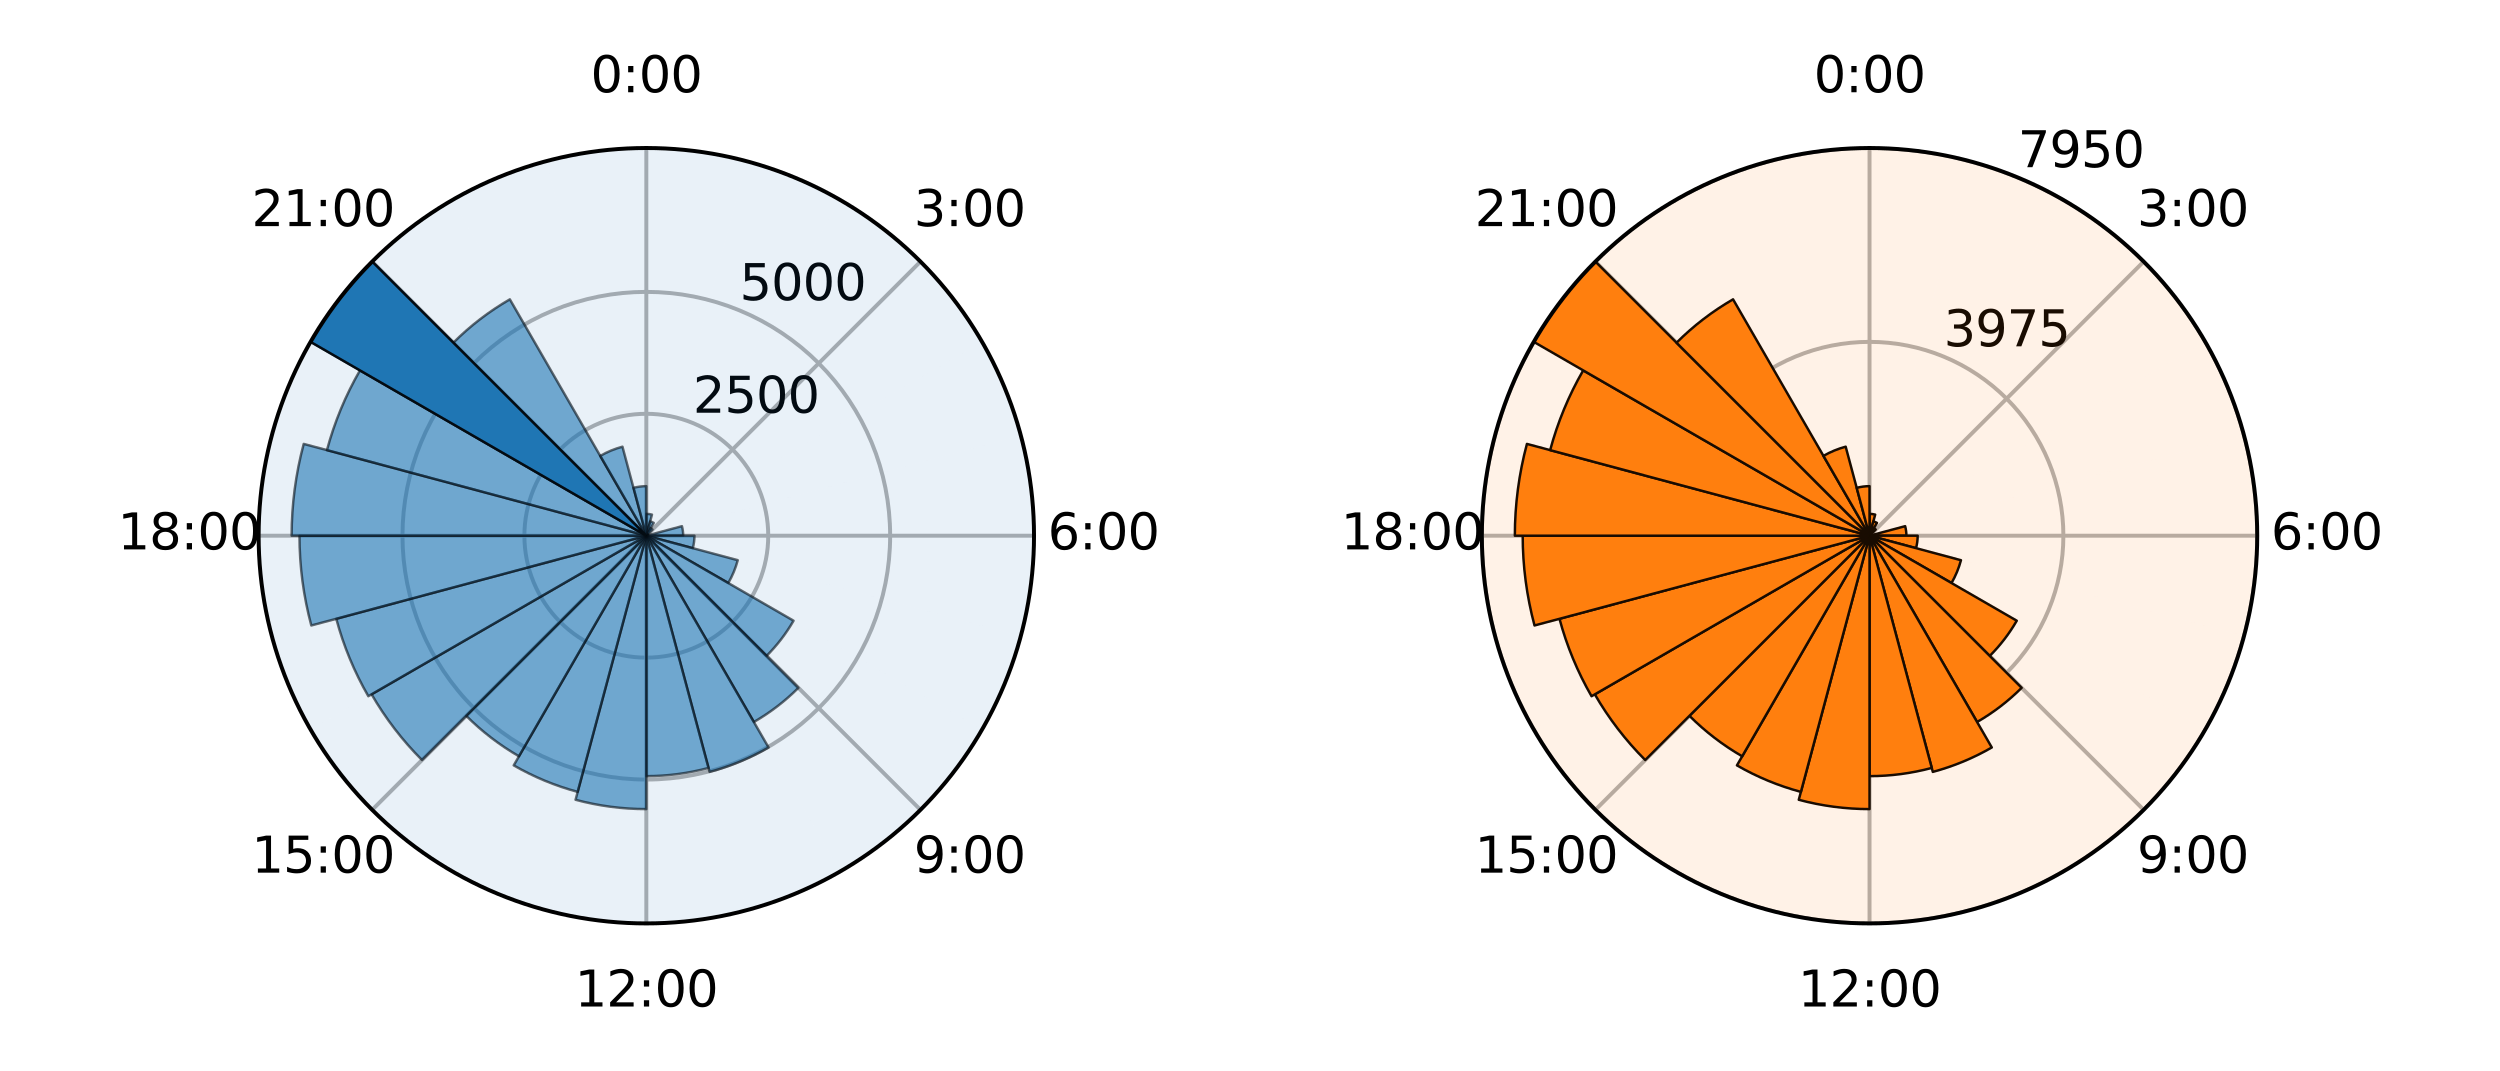 <?xml version="1.0" encoding="utf-8" standalone="no"?>
<!DOCTYPE svg PUBLIC "-//W3C//DTD SVG 1.1//EN"
  "http://www.w3.org/Graphics/SVG/1.1/DTD/svg11.dtd">
<svg xmlns:xlink="http://www.w3.org/1999/xlink" width="504pt" height="216pt" viewBox="0 0 504 216" xmlns="http://www.w3.org/2000/svg" version="1.1">
 <defs>
  <style type="text/css">*{stroke-linejoin: round; stroke-linecap: butt}</style>
 </defs>
 <g id="figure_1">
  <g id="patch_1">
   <path d="M 0 216 
L 504 216 
L 504 0 
L 0 0 
z
" style="fill: #ffffff"/>
  </g>
  <g id="axes_1">
   <g id="patch_2">
    <path d="M 208.458 108 
C 208.458 97.736 206.436 87.572 202.508 78.089 
C 198.58 68.607 192.823 59.99 185.565 52.733 
C 178.307 45.475 169.691 39.717 160.208 35.79 
C 150.725 31.862 140.561 29.84 130.298 29.84 
C 120.034 29.84 109.87 31.862 100.387 35.79 
C 90.904 39.717 82.288 45.475 75.03 52.733 
C 67.772 59.99 62.015 68.607 58.087 78.089 
C 54.159 87.572 52.138 97.736 52.138 108 
C 52.138 118.264 54.159 128.428 58.087 137.911 
C 62.015 147.393 67.772 156.01 75.03 163.267 
C 82.288 170.525 90.904 176.283 100.387 180.21 
C 109.87 184.138 120.034 186.16 130.298 186.16 
C 140.561 186.16 150.725 184.138 160.208 180.21 
C 169.691 176.283 178.307 170.525 185.565 163.267 
C 192.823 156.01 198.58 147.393 202.508 137.911 
C 206.436 128.428 208.458 118.264 208.458 108 
M 130.298 108 
C 130.298 108 130.298 108 130.298 108 
C 130.298 108 130.298 108 130.298 108 
C 130.298 108 130.298 108 130.298 108 
C 130.298 108 130.298 108 130.298 108 
C 130.298 108 130.298 108 130.298 108 
C 130.298 108 130.298 108 130.298 108 
C 130.298 108 130.298 108 130.298 108 
C 130.298 108 130.298 108 130.298 108 
C 130.298 108 130.298 108 130.298 108 
C 130.298 108 130.298 108 130.298 108 
C 130.298 108 130.298 108 130.298 108 
C 130.298 108 130.298 108 130.298 108 
C 130.298 108 130.298 108 130.298 108 
C 130.298 108 130.298 108 130.298 108 
C 130.298 108 130.298 108 130.298 108 
C 130.298 108 130.298 108 130.298 108 
M 208.458 108 
z
" style="fill: #ffffff"/>
   </g>
   <g id="matplotlib.axis_1">
    <g id="xtick_1">
     <g id="line2d_1">
      <path d="M 130.298 108 
L 130.298 29.84 
" clip-path="url(#p5c10dc154e)" style="fill: none; stroke: #b0b0b0; stroke-width: 0.8; stroke-linecap: square"/>
     </g>
     <g id="text_1">
      <!-- 0:00 -->
      <g transform="translate(119.069 18.599) scale(0.1 -0.1)">
       <defs>
        <path id="DejaVuSans-30" d="M 2034 4250 
Q 1547 4250 1301 3770 
Q 1056 3291 1056 2328 
Q 1056 1369 1301 889 
Q 1547 409 2034 409 
Q 2525 409 2770 889 
Q 3016 1369 3016 2328 
Q 3016 3291 2770 3770 
Q 2525 4250 2034 4250 
z
M 2034 4750 
Q 2819 4750 3233 4129 
Q 3647 3509 3647 2328 
Q 3647 1150 3233 529 
Q 2819 -91 2034 -91 
Q 1250 -91 836 529 
Q 422 1150 422 2328 
Q 422 3509 836 4129 
Q 1250 4750 2034 4750 
z
" transform="scale(0.016)"/>
        <path id="DejaVuSans-3a" d="M 750 794 
L 1409 794 
L 1409 0 
L 750 0 
L 750 794 
z
M 750 3309 
L 1409 3309 
L 1409 2516 
L 750 2516 
L 750 3309 
z
" transform="scale(0.016)"/>
       </defs>
       <use xlink:href="#DejaVuSans-30"/>
       <use xlink:href="#DejaVuSans-3a" x="63.623"/>
       <use xlink:href="#DejaVuSans-30" x="97.314"/>
       <use xlink:href="#DejaVuSans-30" x="160.938"/>
      </g>
     </g>
    </g>
    <g id="xtick_2">
     <g id="line2d_2">
      <path d="M 130.298 108 
L 185.565 52.733 
" clip-path="url(#p5c10dc154e)" style="fill: none; stroke: #b0b0b0; stroke-width: 0.8; stroke-linecap: square"/>
     </g>
     <g id="text_2">
      <!-- 3:00 -->
      <g transform="translate(184.236 45.592) scale(0.1 -0.1)">
       <defs>
        <path id="DejaVuSans-33" d="M 2597 2516 
Q 3050 2419 3304 2112 
Q 3559 1806 3559 1356 
Q 3559 666 3084 287 
Q 2609 -91 1734 -91 
Q 1441 -91 1130 -33 
Q 819 25 488 141 
L 488 750 
Q 750 597 1062 519 
Q 1375 441 1716 441 
Q 2309 441 2620 675 
Q 2931 909 2931 1356 
Q 2931 1769 2642 2001 
Q 2353 2234 1838 2234 
L 1294 2234 
L 1294 2753 
L 1863 2753 
Q 2328 2753 2575 2939 
Q 2822 3125 2822 3475 
Q 2822 3834 2567 4026 
Q 2313 4219 1838 4219 
Q 1578 4219 1281 4162 
Q 984 4106 628 3988 
L 628 4550 
Q 988 4650 1302 4700 
Q 1616 4750 1894 4750 
Q 2613 4750 3031 4423 
Q 3450 4097 3450 3541 
Q 3450 3153 3228 2886 
Q 3006 2619 2597 2516 
z
" transform="scale(0.016)"/>
       </defs>
       <use xlink:href="#DejaVuSans-33"/>
       <use xlink:href="#DejaVuSans-3a" x="63.623"/>
       <use xlink:href="#DejaVuSans-30" x="97.314"/>
       <use xlink:href="#DejaVuSans-30" x="160.938"/>
      </g>
     </g>
    </g>
    <g id="xtick_3">
     <g id="line2d_3">
      <path d="M 130.298 108 
L 208.458 108 
" clip-path="url(#p5c10dc154e)" style="fill: none; stroke: #b0b0b0; stroke-width: 0.8; stroke-linecap: square"/>
     </g>
     <g id="text_3">
      <!-- 6:00 -->
      <g transform="translate(211.229 110.759) scale(0.1 -0.1)">
       <defs>
        <path id="DejaVuSans-36" d="M 2113 2584 
Q 1688 2584 1439 2293 
Q 1191 2003 1191 1497 
Q 1191 994 1439 701 
Q 1688 409 2113 409 
Q 2538 409 2786 701 
Q 3034 994 3034 1497 
Q 3034 2003 2786 2293 
Q 2538 2584 2113 2584 
z
M 3366 4563 
L 3366 3988 
Q 3128 4100 2886 4159 
Q 2644 4219 2406 4219 
Q 1781 4219 1451 3797 
Q 1122 3375 1075 2522 
Q 1259 2794 1537 2939 
Q 1816 3084 2150 3084 
Q 2853 3084 3261 2657 
Q 3669 2231 3669 1497 
Q 3669 778 3244 343 
Q 2819 -91 2113 -91 
Q 1303 -91 875 529 
Q 447 1150 447 2328 
Q 447 3434 972 4092 
Q 1497 4750 2381 4750 
Q 2619 4750 2861 4703 
Q 3103 4656 3366 4563 
z
" transform="scale(0.016)"/>
       </defs>
       <use xlink:href="#DejaVuSans-36"/>
       <use xlink:href="#DejaVuSans-3a" x="63.623"/>
       <use xlink:href="#DejaVuSans-30" x="97.314"/>
       <use xlink:href="#DejaVuSans-30" x="160.938"/>
      </g>
     </g>
    </g>
    <g id="xtick_4">
     <g id="line2d_4">
      <path d="M 130.298 108 
L 185.565 163.267 
" clip-path="url(#p5c10dc154e)" style="fill: none; stroke: #b0b0b0; stroke-width: 0.8; stroke-linecap: square"/>
     </g>
     <g id="text_4">
      <!-- 9:00 -->
      <g transform="translate(184.236 175.926) scale(0.1 -0.1)">
       <defs>
        <path id="DejaVuSans-39" d="M 703 97 
L 703 672 
Q 941 559 1184 500 
Q 1428 441 1663 441 
Q 2288 441 2617 861 
Q 2947 1281 2994 2138 
Q 2813 1869 2534 1725 
Q 2256 1581 1919 1581 
Q 1219 1581 811 2004 
Q 403 2428 403 3163 
Q 403 3881 828 4315 
Q 1253 4750 1959 4750 
Q 2769 4750 3195 4129 
Q 3622 3509 3622 2328 
Q 3622 1225 3098 567 
Q 2575 -91 1691 -91 
Q 1453 -91 1209 -44 
Q 966 3 703 97 
z
M 1959 2075 
Q 2384 2075 2632 2365 
Q 2881 2656 2881 3163 
Q 2881 3666 2632 3958 
Q 2384 4250 1959 4250 
Q 1534 4250 1286 3958 
Q 1038 3666 1038 3163 
Q 1038 2656 1286 2365 
Q 1534 2075 1959 2075 
z
" transform="scale(0.016)"/>
       </defs>
       <use xlink:href="#DejaVuSans-39"/>
       <use xlink:href="#DejaVuSans-3a" x="63.623"/>
       <use xlink:href="#DejaVuSans-30" x="97.314"/>
       <use xlink:href="#DejaVuSans-30" x="160.938"/>
      </g>
     </g>
    </g>
    <g id="xtick_5">
     <g id="line2d_5">
      <path d="M 130.298 108 
L 130.298 186.16 
" clip-path="url(#p5c10dc154e)" style="fill: none; stroke: #b0b0b0; stroke-width: 0.8; stroke-linecap: square"/>
     </g>
     <g id="text_5">
      <!-- 12:00 -->
      <g transform="translate(115.888 202.919) scale(0.1 -0.1)">
       <defs>
        <path id="DejaVuSans-31" d="M 794 531 
L 1825 531 
L 1825 4091 
L 703 3866 
L 703 4441 
L 1819 4666 
L 2450 4666 
L 2450 531 
L 3481 531 
L 3481 0 
L 794 0 
L 794 531 
z
" transform="scale(0.016)"/>
        <path id="DejaVuSans-32" d="M 1228 531 
L 3431 531 
L 3431 0 
L 469 0 
L 469 531 
Q 828 903 1448 1529 
Q 2069 2156 2228 2338 
Q 2531 2678 2651 2914 
Q 2772 3150 2772 3378 
Q 2772 3750 2511 3984 
Q 2250 4219 1831 4219 
Q 1534 4219 1204 4116 
Q 875 4013 500 3803 
L 500 4441 
Q 881 4594 1212 4672 
Q 1544 4750 1819 4750 
Q 2544 4750 2975 4387 
Q 3406 4025 3406 3419 
Q 3406 3131 3298 2873 
Q 3191 2616 2906 2266 
Q 2828 2175 2409 1742 
Q 1991 1309 1228 531 
z
" transform="scale(0.016)"/>
       </defs>
       <use xlink:href="#DejaVuSans-31"/>
       <use xlink:href="#DejaVuSans-32" x="63.623"/>
       <use xlink:href="#DejaVuSans-3a" x="127.246"/>
       <use xlink:href="#DejaVuSans-30" x="160.938"/>
       <use xlink:href="#DejaVuSans-30" x="224.561"/>
      </g>
     </g>
    </g>
    <g id="xtick_6">
     <g id="line2d_6">
      <path d="M 130.298 108 
L 75.03 163.267 
" clip-path="url(#p5c10dc154e)" style="fill: none; stroke: #b0b0b0; stroke-width: 0.8; stroke-linecap: square"/>
     </g>
     <g id="text_6">
      <!-- 15:00 -->
      <g transform="translate(50.721 175.926) scale(0.1 -0.1)">
       <defs>
        <path id="DejaVuSans-35" d="M 691 4666 
L 3169 4666 
L 3169 4134 
L 1269 4134 
L 1269 2991 
Q 1406 3038 1543 3061 
Q 1681 3084 1819 3084 
Q 2600 3084 3056 2656 
Q 3513 2228 3513 1497 
Q 3513 744 3044 326 
Q 2575 -91 1722 -91 
Q 1428 -91 1123 -41 
Q 819 9 494 109 
L 494 744 
Q 775 591 1075 516 
Q 1375 441 1709 441 
Q 2250 441 2565 725 
Q 2881 1009 2881 1497 
Q 2881 1984 2565 2268 
Q 2250 2553 1709 2553 
Q 1456 2553 1204 2497 
Q 953 2441 691 2322 
L 691 4666 
z
" transform="scale(0.016)"/>
       </defs>
       <use xlink:href="#DejaVuSans-31"/>
       <use xlink:href="#DejaVuSans-35" x="63.623"/>
       <use xlink:href="#DejaVuSans-3a" x="127.246"/>
       <use xlink:href="#DejaVuSans-30" x="160.938"/>
       <use xlink:href="#DejaVuSans-30" x="224.561"/>
      </g>
     </g>
    </g>
    <g id="xtick_7">
     <g id="line2d_7">
      <path d="M 130.298 108 
L 52.138 108 
" clip-path="url(#p5c10dc154e)" style="fill: none; stroke: #b0b0b0; stroke-width: 0.8; stroke-linecap: square"/>
     </g>
     <g id="text_7">
      <!-- 18:00 -->
      <g transform="translate(23.728 110.759) scale(0.1 -0.1)">
       <defs>
        <path id="DejaVuSans-38" d="M 2034 2216 
Q 1584 2216 1326 1975 
Q 1069 1734 1069 1313 
Q 1069 891 1326 650 
Q 1584 409 2034 409 
Q 2484 409 2743 651 
Q 3003 894 3003 1313 
Q 3003 1734 2745 1975 
Q 2488 2216 2034 2216 
z
M 1403 2484 
Q 997 2584 770 2862 
Q 544 3141 544 3541 
Q 544 4100 942 4425 
Q 1341 4750 2034 4750 
Q 2731 4750 3128 4425 
Q 3525 4100 3525 3541 
Q 3525 3141 3298 2862 
Q 3072 2584 2669 2484 
Q 3125 2378 3379 2068 
Q 3634 1759 3634 1313 
Q 3634 634 3220 271 
Q 2806 -91 2034 -91 
Q 1263 -91 848 271 
Q 434 634 434 1313 
Q 434 1759 690 2068 
Q 947 2378 1403 2484 
z
M 1172 3481 
Q 1172 3119 1398 2916 
Q 1625 2713 2034 2713 
Q 2441 2713 2670 2916 
Q 2900 3119 2900 3481 
Q 2900 3844 2670 4047 
Q 2441 4250 2034 4250 
Q 1625 4250 1398 4047 
Q 1172 3844 1172 3481 
z
" transform="scale(0.016)"/>
       </defs>
       <use xlink:href="#DejaVuSans-31"/>
       <use xlink:href="#DejaVuSans-38" x="63.623"/>
       <use xlink:href="#DejaVuSans-3a" x="127.246"/>
       <use xlink:href="#DejaVuSans-30" x="160.938"/>
       <use xlink:href="#DejaVuSans-30" x="224.561"/>
      </g>
     </g>
    </g>
    <g id="xtick_8">
     <g id="line2d_8">
      <path d="M 130.298 108 
L 75.03 52.733 
" clip-path="url(#p5c10dc154e)" style="fill: none; stroke: #b0b0b0; stroke-width: 0.8; stroke-linecap: square"/>
     </g>
     <g id="text_8">
      <!-- 21:00 -->
      <g transform="translate(50.721 45.592) scale(0.1 -0.1)">
       <use xlink:href="#DejaVuSans-32"/>
       <use xlink:href="#DejaVuSans-31" x="63.623"/>
       <use xlink:href="#DejaVuSans-3a" x="127.246"/>
       <use xlink:href="#DejaVuSans-30" x="160.938"/>
       <use xlink:href="#DejaVuSans-30" x="224.561"/>
      </g>
     </g>
    </g>
   </g>
   <g id="matplotlib.axis_2">
    <g id="ytick_1">
     <g id="line2d_9">
      <path d="M 130.298 83.421 
C 133.525 83.421 136.721 84.057 139.703 85.292 
C 142.685 86.527 145.395 88.338 147.677 90.62 
C 149.959 92.903 151.77 95.612 153.005 98.594 
C 154.24 101.576 154.876 104.772 154.876 108 
C 154.876 111.228 154.24 114.424 153.005 117.406 
C 151.77 120.388 149.959 123.097 147.677 125.38 
C 145.395 127.662 142.685 129.473 139.703 130.708 
C 136.721 131.943 133.525 132.579 130.298 132.579 
C 127.07 132.579 123.874 131.943 120.892 130.708 
C 117.91 129.473 115.2 127.662 112.918 125.38 
C 110.636 123.097 108.825 120.388 107.59 117.406 
C 106.355 114.424 105.719 111.228 105.719 108 
C 105.719 104.772 106.355 101.576 107.59 98.594 
C 108.825 95.612 110.636 92.903 112.918 90.62 
C 115.2 88.338 117.91 86.527 120.892 85.292 
C 123.874 84.057 127.07 83.421 130.298 83.421 
" clip-path="url(#p5c10dc154e)" style="fill: none; stroke: #b0b0b0; stroke-width: 0.8; stroke-linecap: square"/>
     </g>
     <g id="text_9">
      <!-- 2500 -->
      <g transform="translate(139.703 83.213) scale(0.1 -0.1)">
       <use xlink:href="#DejaVuSans-32"/>
       <use xlink:href="#DejaVuSans-35" x="63.623"/>
       <use xlink:href="#DejaVuSans-30" x="127.246"/>
       <use xlink:href="#DejaVuSans-30" x="190.869"/>
      </g>
     </g>
    </g>
    <g id="ytick_2">
     <g id="line2d_10">
      <path d="M 130.298 58.843 
C 136.753 58.843 143.145 60.114 149.109 62.585 
C 155.073 65.055 160.492 68.676 165.057 73.241 
C 169.621 77.805 173.243 83.224 175.713 89.188 
C 178.183 95.152 179.455 101.545 179.455 108 
C 179.455 114.455 178.183 120.848 175.713 126.812 
C 173.243 132.776 169.621 138.195 165.057 142.759 
C 160.492 147.324 155.073 150.945 149.109 153.415 
C 143.145 155.886 136.753 157.157 130.298 157.157 
C 123.842 157.157 117.45 155.886 111.486 153.415 
C 105.522 150.945 100.103 147.324 95.538 142.759 
C 90.974 138.195 87.352 132.776 84.882 126.812 
C 82.412 120.848 81.14 114.455 81.14 108 
C 81.14 101.545 82.412 95.152 84.882 89.188 
C 87.352 83.224 90.974 77.805 95.538 73.241 
C 100.103 68.676 105.522 65.055 111.486 62.585 
C 117.45 60.114 123.842 58.843 130.298 58.843 
" clip-path="url(#p5c10dc154e)" style="fill: none; stroke: #b0b0b0; stroke-width: 0.8; stroke-linecap: square"/>
     </g>
     <g id="text_10">
      <!-- 5000 -->
      <g transform="translate(149.109 60.505) scale(0.1 -0.1)">
       <use xlink:href="#DejaVuSans-35"/>
       <use xlink:href="#DejaVuSans-30" x="63.623"/>
       <use xlink:href="#DejaVuSans-30" x="127.246"/>
       <use xlink:href="#DejaVuSans-30" x="190.869"/>
      </g>
     </g>
    </g>
   </g>
   <g id="patch_3">
    <path d="M 130.298 108 
C 130.298 108 130.298 108 130.298 108 
C 130.298 108 130.298 108 130.298 108 
L 131.437 103.746 
C 131.252 103.696 131.063 103.658 130.872 103.633 
C 130.682 103.608 130.49 103.596 130.298 103.596 
z
" clip-path="url(#p5c10dc154e)" style="fill: #1f77b4; opacity: 0.6; stroke: #000000; stroke-width: 0.5; stroke-linejoin: miter"/>
   </g>
   <g id="patch_4">
    <path d="M 130.298 108 
C 130.298 108 130.298 108 130.298 108 
C 130.298 108 130.298 108 130.298 108 
L 131.792 105.412 
C 131.679 105.346 131.562 105.289 131.441 105.239 
C 131.321 105.189 131.197 105.147 131.071 105.113 
z
" clip-path="url(#p5c10dc154e)" style="fill: #1f77b4; opacity: 0.6; stroke: #000000; stroke-width: 0.5; stroke-linejoin: miter"/>
   </g>
   <g id="patch_5">
    <path d="M 130.298 108 
C 130.298 108 130.298 108 130.298 108 
C 130.298 108 130.298 108 130.298 108 
L 131.542 106.756 
C 131.488 106.701 131.43 106.651 131.369 106.604 
C 131.308 106.557 131.244 106.514 131.177 106.476 
z
" clip-path="url(#p5c10dc154e)" style="fill: #1f77b4; opacity: 0.6; stroke: #000000; stroke-width: 0.5; stroke-linejoin: miter"/>
   </g>
   <g id="patch_6">
    <path d="M 130.298 108 
C 130.298 108 130.298 108 130.298 108 
C 130.298 108 130.298 108 130.298 108 
L 130.638 107.803 
C 130.629 107.789 130.62 107.774 130.609 107.761 
C 130.599 107.747 130.588 107.734 130.576 107.722 
z
" clip-path="url(#p5c10dc154e)" style="fill: #1f77b4; opacity: 0.6; stroke: #000000; stroke-width: 0.5; stroke-linejoin: miter"/>
   </g>
   <g id="patch_7">
    <path d="M 130.298 108 
C 130.298 108 130.298 108 130.298 108 
C 130.298 108 130.298 108 130.298 108 
L 130.639 107.908 
C 130.635 107.893 130.63 107.879 130.624 107.865 
C 130.619 107.85 130.612 107.836 130.604 107.823 
z
" clip-path="url(#p5c10dc154e)" style="fill: #1f77b4; opacity: 0.6; stroke: #000000; stroke-width: 0.5; stroke-linejoin: miter"/>
   </g>
   <g id="patch_8">
    <path d="M 130.298 108 
C 130.298 108 130.298 108 130.298 108 
C 130.298 108 130.298 108 130.298 108 
L 137.73 108 
C 137.73 107.676 137.709 107.352 137.666 107.03 
C 137.624 106.708 137.561 106.39 137.477 106.076 
z
" clip-path="url(#p5c10dc154e)" style="fill: #1f77b4; opacity: 0.6; stroke: #000000; stroke-width: 0.5; stroke-linejoin: miter"/>
   </g>
   <g id="patch_9">
    <path d="M 130.298 108 
C 130.298 108 130.298 108 130.298 108 
C 130.298 108 130.298 108 130.298 108 
L 139.67 110.511 
C 139.78 110.102 139.863 109.687 139.918 109.267 
C 139.973 108.847 140.001 108.424 140.001 108 
z
" clip-path="url(#p5c10dc154e)" style="fill: #1f77b4; opacity: 0.6; stroke: #000000; stroke-width: 0.5; stroke-linejoin: miter"/>
   </g>
   <g id="patch_10">
    <path d="M 130.298 108 
C 130.298 108 130.298 108 130.298 108 
C 130.298 108 130.298 108 130.298 108 
L 146.824 117.541 
C 147.24 116.82 147.609 116.072 147.928 115.303 
C 148.246 114.533 148.515 113.744 148.73 112.939 
z
" clip-path="url(#p5c10dc154e)" style="fill: #1f77b4; opacity: 0.6; stroke: #000000; stroke-width: 0.5; stroke-linejoin: miter"/>
   </g>
   <g id="patch_11">
    <path d="M 130.298 108 
C 130.298 108 130.298 108 130.298 108 
C 130.298 108 130.298 108 130.298 108 
L 154.532 132.234 
C 155.59 131.176 156.577 130.051 157.488 128.864 
C 158.398 127.677 159.23 126.432 159.978 125.136 
z
" clip-path="url(#p5c10dc154e)" style="fill: #1f77b4; opacity: 0.6; stroke: #000000; stroke-width: 0.5; stroke-linejoin: miter"/>
   </g>
   <g id="patch_12">
    <path d="M 130.298 108 
C 130.298 108 130.298 108 130.298 108 
C 130.298 108 130.298 108 130.298 108 
L 151.981 145.556 
C 153.62 144.61 155.196 143.557 156.697 142.405 
C 158.199 141.253 159.624 140.003 160.962 138.665 
z
" clip-path="url(#p5c10dc154e)" style="fill: #1f77b4; opacity: 0.6; stroke: #000000; stroke-width: 0.5; stroke-linejoin: miter"/>
   </g>
   <g id="patch_13">
    <path d="M 130.298 108 
C 130.298 108 130.298 108 130.298 108 
C 130.298 108 130.298 108 130.298 108 
L 143.056 155.615 
C 145.134 155.058 147.174 154.366 149.162 153.543 
C 151.15 152.719 153.082 151.766 154.945 150.691 
z
" clip-path="url(#p5c10dc154e)" style="fill: #1f77b4; opacity: 0.6; stroke: #000000; stroke-width: 0.5; stroke-linejoin: miter"/>
   </g>
   <g id="patch_14">
    <path d="M 130.298 108 
C 130.298 108 130.298 108 130.298 108 
C 130.298 108 130.298 108 130.298 108 
L 130.298 156.469 
C 132.413 156.469 134.526 156.331 136.624 156.054 
C 138.721 155.778 140.799 155.365 142.842 154.817 
z
" clip-path="url(#p5c10dc154e)" style="fill: #1f77b4; opacity: 0.6; stroke: #000000; stroke-width: 0.5; stroke-linejoin: miter"/>
   </g>
   <g id="patch_15">
    <path d="M 130.298 108 
C 130.298 108 130.298 108 130.298 108 
C 130.298 108 130.298 108 130.298 108 
L 116.033 161.237 
C 118.356 161.86 120.718 162.33 123.104 162.644 
C 125.489 162.958 127.892 163.115 130.298 163.115 
z
" clip-path="url(#p5c10dc154e)" style="fill: #1f77b4; opacity: 0.6; stroke: #000000; stroke-width: 0.5; stroke-linejoin: miter"/>
   </g>
   <g id="patch_16">
    <path d="M 130.298 108 
C 130.298 108 130.298 108 130.298 108 
C 130.298 108 130.298 108 130.298 108 
L 103.566 154.301 
C 105.587 155.467 107.682 156.501 109.838 157.394 
C 111.994 158.287 114.206 159.038 116.46 159.642 
z
" clip-path="url(#p5c10dc154e)" style="fill: #1f77b4; opacity: 0.6; stroke: #000000; stroke-width: 0.5; stroke-linejoin: miter"/>
   </g>
   <g id="patch_17">
    <path d="M 130.298 108 
C 130.298 108 130.298 108 130.298 108 
C 130.298 108 130.298 108 130.298 108 
L 93.988 144.31 
C 95.573 145.895 97.26 147.374 99.038 148.738 
C 100.816 150.103 102.682 151.349 104.623 152.47 
z
" clip-path="url(#p5c10dc154e)" style="fill: #1f77b4; opacity: 0.6; stroke: #000000; stroke-width: 0.5; stroke-linejoin: miter"/>
   </g>
   <g id="patch_18">
    <path d="M 130.298 108 
C 130.298 108 130.298 108 130.298 108 
C 130.298 108 130.298 108 130.298 108 
L 74.912 139.977 
C 76.308 142.394 77.86 144.718 79.56 146.932 
C 81.259 149.147 83.102 151.248 85.076 153.222 
z
" clip-path="url(#p5c10dc154e)" style="fill: #1f77b4; opacity: 0.6; stroke: #000000; stroke-width: 0.5; stroke-linejoin: miter"/>
   </g>
   <g id="patch_19">
    <path d="M 130.298 108 
C 130.298 108 130.298 108 130.298 108 
C 130.298 108 130.298 108 130.298 108 
L 67.792 124.748 
C 68.523 127.477 69.432 130.154 70.513 132.764 
C 71.594 135.373 72.844 137.909 74.256 140.355 
z
" clip-path="url(#p5c10dc154e)" style="fill: #1f77b4; opacity: 0.6; stroke: #000000; stroke-width: 0.5; stroke-linejoin: miter"/>
   </g>
   <g id="patch_20">
    <path d="M 130.298 108 
C 130.298 108 130.298 108 130.298 108 
C 130.298 108 130.298 108 130.298 108 
L 60.376 108 
C 60.376 111.052 60.576 114.101 60.974 117.127 
C 61.373 120.152 61.969 123.149 62.759 126.097 
z
" clip-path="url(#p5c10dc154e)" style="fill: #1f77b4; opacity: 0.6; stroke: #000000; stroke-width: 0.5; stroke-linejoin: miter"/>
   </g>
   <g id="patch_21">
    <path d="M 130.298 108 
C 130.298 108 130.298 108 130.298 108 
C 130.298 108 130.298 108 130.298 108 
L 61.23 89.493 
C 60.422 92.508 59.812 95.572 59.405 98.667 
C 58.998 101.761 58.793 104.879 58.793 108 
z
" clip-path="url(#p5c10dc154e)" style="fill: #1f77b4; opacity: 0.6; stroke: #000000; stroke-width: 0.5; stroke-linejoin: miter"/>
   </g>
   <g id="patch_22">
    <path d="M 130.298 108 
C 130.298 108 130.298 108 130.298 108 
C 130.298 108 130.298 108 130.298 108 
L 72.571 74.671 
C 71.116 77.191 69.828 79.803 68.714 82.491 
C 67.601 85.179 66.665 87.937 65.912 90.748 
z
" clip-path="url(#p5c10dc154e)" style="fill: #1f77b4; opacity: 0.6; stroke: #000000; stroke-width: 0.5; stroke-linejoin: miter"/>
   </g>
   <g id="patch_23">
    <path d="M 130.298 108 
C 130.298 108 130.298 108 130.298 108 
C 130.298 108 130.298 108 130.298 108 
L 75.03 52.733 
C 72.618 55.145 70.366 57.713 68.289 60.419 
C 66.212 63.126 64.315 65.965 62.609 68.92 
z
" clip-path="url(#p5c10dc154e)" style="fill: #1f77b4; opacity: 0.6; stroke: #000000; stroke-width: 0.5; stroke-linejoin: miter"/>
   </g>
   <g id="patch_24">
    <path d="M 130.298 108 
C 130.298 108 130.298 108 130.298 108 
C 130.298 108 130.298 108 130.298 108 
L 102.784 60.346 
C 100.704 61.546 98.705 62.882 96.799 64.344 
C 94.894 65.807 93.086 67.392 91.388 69.09 
z
" clip-path="url(#p5c10dc154e)" style="fill: #1f77b4; opacity: 0.6; stroke: #000000; stroke-width: 0.5; stroke-linejoin: miter"/>
   </g>
   <g id="patch_25">
    <path d="M 130.298 108 
C 130.298 108 130.298 108 130.298 108 
C 130.298 108 130.298 108 130.298 108 
L 125.488 90.052 
C 124.705 90.262 123.936 90.523 123.187 90.833 
C 122.437 91.143 121.709 91.502 121.007 91.908 
z
" clip-path="url(#p5c10dc154e)" style="fill: #1f77b4; opacity: 0.6; stroke: #000000; stroke-width: 0.5; stroke-linejoin: miter"/>
   </g>
   <g id="patch_26">
    <path d="M 130.298 108 
C 130.298 108 130.298 108 130.298 108 
C 130.298 108 130.298 108 130.298 108 
L 130.298 98.011 
C 129.862 98.011 129.426 98.04 128.994 98.097 
C 128.561 98.154 128.133 98.239 127.712 98.352 
z
" clip-path="url(#p5c10dc154e)" style="fill: #1f77b4; opacity: 0.6; stroke: #000000; stroke-width: 0.5; stroke-linejoin: miter"/>
   </g>
   <g id="patch_27">
    <path d="M 130.298 108 
C 130.298 108 130.298 108 130.298 108 
C 130.298 108 130.298 108 130.298 108 
L 75.03 52.733 
C 72.618 55.145 70.366 57.713 68.289 60.419 
C 66.212 63.126 64.315 65.965 62.609 68.92 
z
" clip-path="url(#p5c10dc154e)" style="fill: #1f77b4; stroke: #000000; stroke-width: 0.5; stroke-linejoin: miter"/>
   </g>
   <g id="patch_28">
    <path d="M 130.298 108 
C 130.298 108 130.298 108 130.298 108 
C 130.298 108 130.298 108 130.298 108 
L 150.527 32.503 
C 147.231 31.62 143.882 30.954 140.499 30.509 
C 137.117 30.063 133.709 29.84 130.298 29.84 
z
" clip-path="url(#p5c10dc154e)" style="fill: #1f77b4; opacity: 0.1"/>
   </g>
   <g id="patch_29">
    <path d="M 130.298 108 
C 130.298 108 130.298 108 130.298 108 
C 130.298 108 130.298 108 130.298 108 
L 169.377 40.311 
C 166.423 38.606 163.36 37.095 160.208 35.79 
C 157.056 34.484 153.822 33.386 150.527 32.503 
z
" clip-path="url(#p5c10dc154e)" style="fill: #1f77b4; opacity: 0.1"/>
   </g>
   <g id="patch_30">
    <path d="M 130.298 108 
C 130.298 108 130.298 108 130.298 108 
C 130.298 108 130.298 108 130.298 108 
L 185.565 52.733 
C 183.153 50.32 180.585 48.068 177.878 45.992 
C 175.172 43.915 172.332 42.017 169.377 40.311 
z
" clip-path="url(#p5c10dc154e)" style="fill: #1f77b4; opacity: 0.1"/>
   </g>
   <g id="patch_31">
    <path d="M 130.298 108 
C 130.298 108 130.298 108 130.298 108 
C 130.298 108 130.298 108 130.298 108 
L 197.986 68.92 
C 196.28 65.965 194.383 63.126 192.306 60.419 
C 190.229 57.713 187.977 55.145 185.565 52.733 
z
" clip-path="url(#p5c10dc154e)" style="fill: #1f77b4; opacity: 0.1"/>
   </g>
   <g id="patch_32">
    <path d="M 130.298 108 
C 130.298 108 130.298 108 130.298 108 
C 130.298 108 130.298 108 130.298 108 
L 205.794 87.771 
C 204.911 84.475 203.813 81.241 202.508 78.089 
C 201.202 74.938 199.692 71.875 197.986 68.92 
z
" clip-path="url(#p5c10dc154e)" style="fill: #1f77b4; opacity: 0.1"/>
   </g>
   <g id="patch_33">
    <path d="M 130.298 108 
C 130.298 108 130.298 108 130.298 108 
C 130.298 108 130.298 108 130.298 108 
L 208.458 108 
C 208.458 104.588 208.234 101.18 207.789 97.798 
C 207.344 94.416 206.677 91.066 205.794 87.771 
z
" clip-path="url(#p5c10dc154e)" style="fill: #1f77b4; opacity: 0.1"/>
   </g>
   <g id="patch_34">
    <path d="M 130.298 108 
C 130.298 108 130.298 108 130.298 108 
C 130.298 108 130.298 108 130.298 108 
L 205.794 128.229 
C 206.677 124.934 207.344 121.584 207.789 118.202 
C 208.234 114.82 208.458 111.412 208.458 108 
z
" clip-path="url(#p5c10dc154e)" style="fill: #1f77b4; opacity: 0.1"/>
   </g>
   <g id="patch_35">
    <path d="M 130.298 108 
C 130.298 108 130.298 108 130.298 108 
C 130.298 108 130.298 108 130.298 108 
L 197.986 147.08 
C 199.692 144.125 201.202 141.062 202.508 137.911 
C 203.813 134.759 204.911 131.525 205.794 128.229 
z
" clip-path="url(#p5c10dc154e)" style="fill: #1f77b4; opacity: 0.1"/>
   </g>
   <g id="patch_36">
    <path d="M 130.298 108 
C 130.298 108 130.298 108 130.298 108 
C 130.298 108 130.298 108 130.298 108 
L 185.565 163.267 
C 187.977 160.855 190.229 158.287 192.306 155.581 
C 194.383 152.874 196.28 150.035 197.986 147.08 
z
" clip-path="url(#p5c10dc154e)" style="fill: #1f77b4; opacity: 0.1"/>
   </g>
   <g id="patch_37">
    <path d="M 130.298 108 
C 130.298 108 130.298 108 130.298 108 
C 130.298 108 130.298 108 130.298 108 
L 169.377 175.689 
C 172.332 173.983 175.172 172.085 177.878 170.008 
C 180.585 167.932 183.153 165.68 185.565 163.267 
z
" clip-path="url(#p5c10dc154e)" style="fill: #1f77b4; opacity: 0.1"/>
   </g>
   <g id="patch_38">
    <path d="M 130.298 108 
C 130.298 108 130.298 108 130.298 108 
C 130.298 108 130.298 108 130.298 108 
L 150.527 183.497 
C 153.822 182.614 157.056 181.516 160.208 180.21 
C 163.36 178.905 166.423 177.394 169.377 175.689 
z
" clip-path="url(#p5c10dc154e)" style="fill: #1f77b4; opacity: 0.1"/>
   </g>
   <g id="patch_39">
    <path d="M 130.298 108 
C 130.298 108 130.298 108 130.298 108 
C 130.298 108 130.298 108 130.298 108 
L 130.298 186.16 
C 133.709 186.16 137.117 185.937 140.499 185.491 
C 143.882 185.046 147.231 184.38 150.527 183.497 
z
" clip-path="url(#p5c10dc154e)" style="fill: #1f77b4; opacity: 0.1"/>
   </g>
   <g id="patch_40">
    <path d="M 130.298 108 
C 130.298 108 130.298 108 130.298 108 
C 130.298 108 130.298 108 130.298 108 
L 110.068 183.497 
C 113.364 184.38 116.713 185.046 120.096 185.491 
C 123.478 185.937 126.886 186.16 130.298 186.16 
z
" clip-path="url(#p5c10dc154e)" style="fill: #1f77b4; opacity: 0.1"/>
   </g>
   <g id="patch_41">
    <path d="M 130.298 108 
C 130.298 108 130.298 108 130.298 108 
C 130.298 108 130.298 108 130.298 108 
L 91.218 175.689 
C 94.172 177.394 97.235 178.905 100.387 180.21 
C 103.539 181.516 106.773 182.614 110.068 183.497 
z
" clip-path="url(#p5c10dc154e)" style="fill: #1f77b4; opacity: 0.1"/>
   </g>
   <g id="patch_42">
    <path d="M 130.298 108 
C 130.298 108 130.298 108 130.298 108 
C 130.298 108 130.298 108 130.298 108 
L 75.03 163.267 
C 77.442 165.68 80.01 167.932 82.717 170.008 
C 85.423 172.085 88.263 173.983 91.218 175.689 
z
" clip-path="url(#p5c10dc154e)" style="fill: #1f77b4; opacity: 0.1"/>
   </g>
   <g id="patch_43">
    <path d="M 130.298 108 
C 130.298 108 130.298 108 130.298 108 
C 130.298 108 130.298 108 130.298 108 
L 62.609 147.08 
C 64.315 150.035 66.212 152.874 68.289 155.581 
C 70.366 158.287 72.618 160.855 75.03 163.267 
z
" clip-path="url(#p5c10dc154e)" style="fill: #1f77b4; opacity: 0.1"/>
   </g>
   <g id="patch_44">
    <path d="M 130.298 108 
C 130.298 108 130.298 108 130.298 108 
C 130.298 108 130.298 108 130.298 108 
L 54.801 128.229 
C 55.684 131.525 56.782 134.759 58.087 137.911 
C 59.393 141.062 60.903 144.125 62.609 147.08 
z
" clip-path="url(#p5c10dc154e)" style="fill: #1f77b4; opacity: 0.1"/>
   </g>
   <g id="patch_45">
    <path d="M 130.298 108 
C 130.298 108 130.298 108 130.298 108 
C 130.298 108 130.298 108 130.298 108 
L 52.138 108 
C 52.138 111.412 52.361 114.82 52.806 118.202 
C 53.251 121.584 53.918 124.934 54.801 128.229 
z
" clip-path="url(#p5c10dc154e)" style="fill: #1f77b4; opacity: 0.1"/>
   </g>
   <g id="patch_46">
    <path d="M 130.298 108 
C 130.298 108 130.298 108 130.298 108 
C 130.298 108 130.298 108 130.298 108 
L 54.801 87.771 
C 53.918 91.066 53.251 94.416 52.806 97.798 
C 52.361 101.18 52.138 104.588 52.138 108 
z
" clip-path="url(#p5c10dc154e)" style="fill: #1f77b4; opacity: 0.1"/>
   </g>
   <g id="patch_47">
    <path d="M 130.298 108 
C 130.298 108 130.298 108 130.298 108 
C 130.298 108 130.298 108 130.298 108 
L 62.609 68.92 
C 60.903 71.875 59.393 74.938 58.087 78.089 
C 56.782 81.241 55.684 84.475 54.801 87.771 
z
" clip-path="url(#p5c10dc154e)" style="fill: #1f77b4; opacity: 0.1"/>
   </g>
   <g id="patch_48">
    <path d="M 130.298 108 
C 130.298 108 130.298 108 130.298 108 
C 130.298 108 130.298 108 130.298 108 
L 75.03 52.733 
C 72.618 55.145 70.366 57.713 68.289 60.419 
C 66.212 63.126 64.315 65.965 62.609 68.92 
z
" clip-path="url(#p5c10dc154e)" style="fill: #1f77b4; opacity: 0.1"/>
   </g>
   <g id="patch_49">
    <path d="M 130.298 108 
C 130.298 108 130.298 108 130.298 108 
C 130.298 108 130.298 108 130.298 108 
L 91.218 40.311 
C 88.263 42.017 85.423 43.915 82.717 45.992 
C 80.01 48.068 77.442 50.32 75.03 52.733 
z
" clip-path="url(#p5c10dc154e)" style="fill: #1f77b4; opacity: 0.1"/>
   </g>
   <g id="patch_50">
    <path d="M 130.298 108 
C 130.298 108 130.298 108 130.298 108 
C 130.298 108 130.298 108 130.298 108 
L 110.068 32.503 
C 106.773 33.386 103.539 34.484 100.387 35.79 
C 97.235 37.095 94.172 38.606 91.218 40.311 
z
" clip-path="url(#p5c10dc154e)" style="fill: #1f77b4; opacity: 0.1"/>
   </g>
   <g id="patch_51">
    <path d="M 130.298 108 
C 130.298 108 130.298 108 130.298 108 
C 130.298 108 130.298 108 130.298 108 
L 130.298 29.84 
C 126.886 29.84 123.478 30.063 120.096 30.509 
C 116.713 30.954 113.364 31.62 110.068 32.503 
z
" clip-path="url(#p5c10dc154e)" style="fill: #1f77b4; opacity: 0.1"/>
   </g>
   <g id="patch_52">
    <path d="M 130.298 29.84 
C 120.034 29.84 109.87 31.862 100.387 35.79 
C 90.904 39.717 82.288 45.475 75.03 52.733 
C 67.772 59.99 62.015 68.607 58.087 78.089 
C 54.159 87.572 52.138 97.736 52.138 108 
C 52.138 118.264 54.159 128.428 58.087 137.911 
C 62.015 147.393 67.772 156.01 75.03 163.267 
C 82.288 170.525 90.904 176.283 100.387 180.21 
C 109.87 184.138 120.034 186.16 130.298 186.16 
C 140.561 186.16 150.725 184.138 160.208 180.21 
C 169.691 176.283 178.307 170.525 185.565 163.267 
C 192.823 156.01 198.58 147.393 202.508 137.911 
C 206.436 128.428 208.458 118.264 208.458 108 
C 208.458 97.736 206.436 87.572 202.508 78.089 
C 198.58 68.607 192.823 59.99 185.565 52.733 
C 178.307 45.475 169.691 39.717 160.208 35.79 
C 150.725 31.862 140.561 29.84 130.298 29.84 
" style="fill: none; stroke: #000000; stroke-width: 0.8; stroke-linejoin: miter; stroke-linecap: square"/>
   </g>
  </g>
  <g id="axes_2">
   <g id="patch_53">
    <path d="M 455.058 108 
C 455.058 97.736 453.036 87.572 449.108 78.089 
C 445.18 68.607 439.423 59.99 432.165 52.733 
C 424.907 45.475 416.291 39.717 406.808 35.79 
C 397.325 31.862 387.161 29.84 376.897 29.84 
C 366.634 29.84 356.47 31.862 346.987 35.79 
C 337.504 39.717 328.888 45.475 321.63 52.733 
C 314.372 59.99 308.615 68.607 304.687 78.089 
C 300.759 87.572 298.738 97.736 298.738 108 
C 298.738 118.264 300.759 128.428 304.687 137.911 
C 308.615 147.393 314.372 156.01 321.63 163.267 
C 328.888 170.525 337.504 176.283 346.987 180.21 
C 356.47 184.138 366.634 186.16 376.897 186.16 
C 387.161 186.16 397.325 184.138 406.808 180.21 
C 416.291 176.283 424.907 170.525 432.165 163.267 
C 439.423 156.01 445.18 147.393 449.108 137.911 
C 453.036 128.428 455.058 118.264 455.058 108 
M 376.897 108 
C 376.897 108 376.897 108 376.897 108 
C 376.897 108 376.897 108 376.897 108 
C 376.897 108 376.897 108 376.897 108 
C 376.897 108 376.897 108 376.897 108 
C 376.897 108 376.897 108 376.897 108 
C 376.897 108 376.897 108 376.897 108 
C 376.897 108 376.897 108 376.897 108 
C 376.897 108 376.897 108 376.897 108 
C 376.897 108 376.897 108 376.897 108 
C 376.897 108 376.897 108 376.897 108 
C 376.897 108 376.897 108 376.897 108 
C 376.897 108 376.897 108 376.897 108 
C 376.897 108 376.897 108 376.897 108 
C 376.897 108 376.897 108 376.897 108 
C 376.897 108 376.897 108 376.897 108 
C 376.897 108 376.897 108 376.897 108 
M 455.058 108 
z
" style="fill: #ffffff"/>
   </g>
   <g id="matplotlib.axis_3">
    <g id="xtick_9">
     <g id="line2d_11">
      <path d="M 376.897 108 
L 376.897 29.84 
" clip-path="url(#p2a570cd016)" style="fill: none; stroke: #b0b0b0; stroke-width: 0.8; stroke-linecap: square"/>
     </g>
     <g id="text_11">
      <!-- 0:00 -->
      <g transform="translate(365.669 18.599) scale(0.1 -0.1)">
       <use xlink:href="#DejaVuSans-30"/>
       <use xlink:href="#DejaVuSans-3a" x="63.623"/>
       <use xlink:href="#DejaVuSans-30" x="97.314"/>
       <use xlink:href="#DejaVuSans-30" x="160.938"/>
      </g>
     </g>
    </g>
    <g id="xtick_10">
     <g id="line2d_12">
      <path d="M 376.897 108 
L 432.165 52.733 
" clip-path="url(#p2a570cd016)" style="fill: none; stroke: #b0b0b0; stroke-width: 0.8; stroke-linecap: square"/>
     </g>
     <g id="text_12">
      <!-- 3:00 -->
      <g transform="translate(430.836 45.592) scale(0.1 -0.1)">
       <use xlink:href="#DejaVuSans-33"/>
       <use xlink:href="#DejaVuSans-3a" x="63.623"/>
       <use xlink:href="#DejaVuSans-30" x="97.314"/>
       <use xlink:href="#DejaVuSans-30" x="160.938"/>
      </g>
     </g>
    </g>
    <g id="xtick_11">
     <g id="line2d_13">
      <path d="M 376.897 108 
L 455.058 108 
" clip-path="url(#p2a570cd016)" style="fill: none; stroke: #b0b0b0; stroke-width: 0.8; stroke-linecap: square"/>
     </g>
     <g id="text_13">
      <!-- 6:00 -->
      <g transform="translate(457.829 110.759) scale(0.1 -0.1)">
       <use xlink:href="#DejaVuSans-36"/>
       <use xlink:href="#DejaVuSans-3a" x="63.623"/>
       <use xlink:href="#DejaVuSans-30" x="97.314"/>
       <use xlink:href="#DejaVuSans-30" x="160.938"/>
      </g>
     </g>
    </g>
    <g id="xtick_12">
     <g id="line2d_14">
      <path d="M 376.897 108 
L 432.165 163.267 
" clip-path="url(#p2a570cd016)" style="fill: none; stroke: #b0b0b0; stroke-width: 0.8; stroke-linecap: square"/>
     </g>
     <g id="text_14">
      <!-- 9:00 -->
      <g transform="translate(430.836 175.926) scale(0.1 -0.1)">
       <use xlink:href="#DejaVuSans-39"/>
       <use xlink:href="#DejaVuSans-3a" x="63.623"/>
       <use xlink:href="#DejaVuSans-30" x="97.314"/>
       <use xlink:href="#DejaVuSans-30" x="160.938"/>
      </g>
     </g>
    </g>
    <g id="xtick_13">
     <g id="line2d_15">
      <path d="M 376.897 108 
L 376.897 186.16 
" clip-path="url(#p2a570cd016)" style="fill: none; stroke: #b0b0b0; stroke-width: 0.8; stroke-linecap: square"/>
     </g>
     <g id="text_15">
      <!-- 12:00 -->
      <g transform="translate(362.488 202.919) scale(0.1 -0.1)">
       <use xlink:href="#DejaVuSans-31"/>
       <use xlink:href="#DejaVuSans-32" x="63.623"/>
       <use xlink:href="#DejaVuSans-3a" x="127.246"/>
       <use xlink:href="#DejaVuSans-30" x="160.938"/>
       <use xlink:href="#DejaVuSans-30" x="224.561"/>
      </g>
     </g>
    </g>
    <g id="xtick_14">
     <g id="line2d_16">
      <path d="M 376.897 108 
L 321.63 163.267 
" clip-path="url(#p2a570cd016)" style="fill: none; stroke: #b0b0b0; stroke-width: 0.8; stroke-linecap: square"/>
     </g>
     <g id="text_16">
      <!-- 15:00 -->
      <g transform="translate(297.321 175.926) scale(0.1 -0.1)">
       <use xlink:href="#DejaVuSans-31"/>
       <use xlink:href="#DejaVuSans-35" x="63.623"/>
       <use xlink:href="#DejaVuSans-3a" x="127.246"/>
       <use xlink:href="#DejaVuSans-30" x="160.938"/>
       <use xlink:href="#DejaVuSans-30" x="224.561"/>
      </g>
     </g>
    </g>
    <g id="xtick_15">
     <g id="line2d_17">
      <path d="M 376.897 108 
L 298.738 108 
" clip-path="url(#p2a570cd016)" style="fill: none; stroke: #b0b0b0; stroke-width: 0.8; stroke-linecap: square"/>
     </g>
     <g id="text_17">
      <!-- 18:00 -->
      <g transform="translate(270.328 110.759) scale(0.1 -0.1)">
       <use xlink:href="#DejaVuSans-31"/>
       <use xlink:href="#DejaVuSans-38" x="63.623"/>
       <use xlink:href="#DejaVuSans-3a" x="127.246"/>
       <use xlink:href="#DejaVuSans-30" x="160.938"/>
       <use xlink:href="#DejaVuSans-30" x="224.561"/>
      </g>
     </g>
    </g>
    <g id="xtick_16">
     <g id="line2d_18">
      <path d="M 376.897 108 
L 321.63 52.733 
" clip-path="url(#p2a570cd016)" style="fill: none; stroke: #b0b0b0; stroke-width: 0.8; stroke-linecap: square"/>
     </g>
     <g id="text_18">
      <!-- 21:00 -->
      <g transform="translate(297.321 45.592) scale(0.1 -0.1)">
       <use xlink:href="#DejaVuSans-32"/>
       <use xlink:href="#DejaVuSans-31" x="63.623"/>
       <use xlink:href="#DejaVuSans-3a" x="127.246"/>
       <use xlink:href="#DejaVuSans-30" x="160.938"/>
       <use xlink:href="#DejaVuSans-30" x="224.561"/>
      </g>
     </g>
    </g>
   </g>
   <g id="matplotlib.axis_4">
    <g id="ytick_3">
     <g id="line2d_19">
      <path d="M 376.897 68.92 
C 382.029 68.92 387.111 69.931 391.853 71.895 
C 396.594 73.859 400.902 76.737 404.531 80.366 
C 408.16 83.995 411.039 88.303 413.003 93.045 
C 414.967 97.786 415.978 102.868 415.978 108 
C 415.978 113.132 414.967 118.214 413.003 122.955 
C 411.039 127.697 408.16 132.005 404.531 135.634 
C 400.902 139.263 396.594 142.141 391.853 144.105 
C 387.111 146.069 382.029 147.08 376.897 147.08 
C 371.766 147.08 366.684 146.069 361.942 144.105 
C 357.201 142.141 352.893 139.263 349.264 135.634 
C 345.635 132.005 342.756 127.697 340.792 122.955 
C 338.828 118.214 337.817 113.132 337.817 108 
C 337.817 102.868 338.828 97.786 340.792 93.045 
C 342.756 88.303 345.635 83.995 349.264 80.366 
C 352.893 76.737 357.201 73.859 361.942 71.895 
C 366.684 69.931 371.766 68.92 376.897 68.92 
" clip-path="url(#p2a570cd016)" style="fill: none; stroke: #b0b0b0; stroke-width: 0.8; stroke-linecap: square"/>
     </g>
     <g id="text_19">
      <!-- 3975 -->
      <g transform="translate(391.853 69.815) scale(0.1 -0.1)">
       <defs>
        <path id="DejaVuSans-37" d="M 525 4666 
L 3525 4666 
L 3525 4397 
L 1831 0 
L 1172 0 
L 2766 4134 
L 525 4134 
L 525 4666 
z
" transform="scale(0.016)"/>
       </defs>
       <use xlink:href="#DejaVuSans-33"/>
       <use xlink:href="#DejaVuSans-39" x="63.623"/>
       <use xlink:href="#DejaVuSans-37" x="127.246"/>
       <use xlink:href="#DejaVuSans-35" x="190.869"/>
      </g>
     </g>
    </g>
    <g id="ytick_4">
     <g id="line2d_20">
      <path d="M 376.897 29.84 
C 387.161 29.84 397.325 31.862 406.808 35.79 
C 416.291 39.717 424.907 45.475 432.165 52.733 
C 439.423 59.99 445.18 68.607 449.108 78.089 
C 453.036 87.572 455.058 97.736 455.058 108 
C 455.058 118.264 453.036 128.428 449.108 137.911 
C 445.18 147.393 439.423 156.01 432.165 163.267 
C 424.907 170.525 416.291 176.283 406.808 180.21 
C 397.325 184.138 387.161 186.16 376.897 186.16 
C 366.634 186.16 356.47 184.138 346.987 180.21 
C 337.504 176.283 328.888 170.525 321.63 163.267 
C 314.372 156.01 308.615 147.393 304.687 137.911 
C 300.759 128.428 298.738 118.264 298.738 108 
C 298.738 97.736 300.759 87.572 304.687 78.089 
C 308.615 68.607 314.372 59.99 321.63 52.733 
C 328.888 45.475 337.504 39.717 346.987 35.79 
C 356.47 31.862 366.634 29.84 376.897 29.84 
" clip-path="url(#p2a570cd016)" style="fill: none; stroke: #b0b0b0; stroke-width: 0.8; stroke-linecap: square"/>
     </g>
     <g id="text_20">
      <!-- 7950 -->
      <g transform="translate(406.808 33.71) scale(0.1 -0.1)">
       <use xlink:href="#DejaVuSans-37"/>
       <use xlink:href="#DejaVuSans-39" x="63.623"/>
       <use xlink:href="#DejaVuSans-35" x="127.246"/>
       <use xlink:href="#DejaVuSans-30" x="190.869"/>
      </g>
     </g>
    </g>
   </g>
   <g id="patch_54">
    <path d="M 376.897 108 
C 376.897 108 376.897 108 376.897 108 
C 376.897 108 376.897 108 376.897 108 
L 378.037 103.746 
C 377.852 103.696 377.663 103.658 377.472 103.633 
C 377.282 103.608 377.09 103.596 376.897 103.596 
z
" clip-path="url(#p2a570cd016)" style="fill: #ff7f0e; stroke: #000000; stroke-width: 0.5; stroke-linejoin: miter"/>
   </g>
   <g id="patch_55">
    <path d="M 376.897 108 
C 376.897 108 376.897 108 376.897 108 
C 376.897 108 376.897 108 376.897 108 
L 378.392 105.412 
C 378.279 105.346 378.162 105.289 378.041 105.239 
C 377.921 105.189 377.797 105.147 377.671 105.113 
z
" clip-path="url(#p2a570cd016)" style="fill: #ff7f0e; stroke: #000000; stroke-width: 0.5; stroke-linejoin: miter"/>
   </g>
   <g id="patch_56">
    <path d="M 376.897 108 
C 376.897 108 376.897 108 376.897 108 
C 376.897 108 376.897 108 376.897 108 
L 378.142 106.756 
C 378.088 106.701 378.03 106.651 377.969 106.604 
C 377.908 106.557 377.844 106.514 377.777 106.476 
z
" clip-path="url(#p2a570cd016)" style="fill: #ff7f0e; stroke: #000000; stroke-width: 0.5; stroke-linejoin: miter"/>
   </g>
   <g id="patch_57">
    <path d="M 376.897 108 
C 376.897 108 376.897 108 376.897 108 
C 376.897 108 376.897 108 376.897 108 
L 377.238 107.803 
C 377.229 107.789 377.22 107.774 377.209 107.761 
C 377.199 107.747 377.188 107.734 377.176 107.722 
z
" clip-path="url(#p2a570cd016)" style="fill: #ff7f0e; stroke: #000000; stroke-width: 0.5; stroke-linejoin: miter"/>
   </g>
   <g id="patch_58">
    <path d="M 376.897 108 
C 376.897 108 376.897 108 376.897 108 
C 376.897 108 376.897 108 376.897 108 
L 377.239 107.908 
C 377.235 107.893 377.23 107.879 377.224 107.865 
C 377.219 107.85 377.212 107.836 377.204 107.823 
z
" clip-path="url(#p2a570cd016)" style="fill: #ff7f0e; stroke: #000000; stroke-width: 0.5; stroke-linejoin: miter"/>
   </g>
   <g id="patch_59">
    <path d="M 376.897 108 
C 376.897 108 376.897 108 376.897 108 
C 376.897 108 376.897 108 376.897 108 
L 384.33 108 
C 384.33 107.676 384.309 107.352 384.266 107.03 
C 384.224 106.708 384.161 106.39 384.077 106.076 
z
" clip-path="url(#p2a570cd016)" style="fill: #ff7f0e; stroke: #000000; stroke-width: 0.5; stroke-linejoin: miter"/>
   </g>
   <g id="patch_60">
    <path d="M 376.897 108 
C 376.897 108 376.897 108 376.897 108 
C 376.897 108 376.897 108 376.897 108 
L 386.27 110.511 
C 386.38 110.102 386.463 109.687 386.518 109.267 
C 386.573 108.847 386.601 108.424 386.601 108 
z
" clip-path="url(#p2a570cd016)" style="fill: #ff7f0e; stroke: #000000; stroke-width: 0.5; stroke-linejoin: miter"/>
   </g>
   <g id="patch_61">
    <path d="M 376.897 108 
C 376.897 108 376.897 108 376.897 108 
C 376.897 108 376.897 108 376.897 108 
L 393.424 117.541 
C 393.84 116.82 394.209 116.072 394.528 115.303 
C 394.846 114.533 395.115 113.744 395.33 112.939 
z
" clip-path="url(#p2a570cd016)" style="fill: #ff7f0e; stroke: #000000; stroke-width: 0.5; stroke-linejoin: miter"/>
   </g>
   <g id="patch_62">
    <path d="M 376.897 108 
C 376.897 108 376.897 108 376.897 108 
C 376.897 108 376.897 108 376.897 108 
L 401.132 132.234 
C 402.19 131.176 403.177 130.051 404.088 128.864 
C 404.998 127.677 405.83 126.432 406.578 125.136 
z
" clip-path="url(#p2a570cd016)" style="fill: #ff7f0e; stroke: #000000; stroke-width: 0.5; stroke-linejoin: miter"/>
   </g>
   <g id="patch_63">
    <path d="M 376.897 108 
C 376.897 108 376.897 108 376.897 108 
C 376.897 108 376.897 108 376.897 108 
L 398.581 145.556 
C 400.22 144.61 401.796 143.557 403.297 142.405 
C 404.799 141.253 406.224 140.003 407.562 138.665 
z
" clip-path="url(#p2a570cd016)" style="fill: #ff7f0e; stroke: #000000; stroke-width: 0.5; stroke-linejoin: miter"/>
   </g>
   <g id="patch_64">
    <path d="M 376.897 108 
C 376.897 108 376.897 108 376.897 108 
C 376.897 108 376.897 108 376.897 108 
L 389.656 155.615 
C 391.734 155.058 393.774 154.366 395.762 153.543 
C 397.75 152.719 399.682 151.766 401.545 150.691 
z
" clip-path="url(#p2a570cd016)" style="fill: #ff7f0e; stroke: #000000; stroke-width: 0.5; stroke-linejoin: miter"/>
   </g>
   <g id="patch_65">
    <path d="M 376.897 108 
C 376.897 108 376.897 108 376.897 108 
C 376.897 108 376.897 108 376.897 108 
L 376.897 156.469 
C 379.013 156.469 381.126 156.331 383.224 156.054 
C 385.321 155.778 387.399 155.365 389.442 154.817 
z
" clip-path="url(#p2a570cd016)" style="fill: #ff7f0e; stroke: #000000; stroke-width: 0.5; stroke-linejoin: miter"/>
   </g>
   <g id="patch_66">
    <path d="M 376.897 108 
C 376.897 108 376.897 108 376.897 108 
C 376.897 108 376.897 108 376.897 108 
L 362.633 161.237 
C 364.956 161.86 367.318 162.33 369.704 162.644 
C 372.089 162.958 374.492 163.115 376.897 163.115 
z
" clip-path="url(#p2a570cd016)" style="fill: #ff7f0e; stroke: #000000; stroke-width: 0.5; stroke-linejoin: miter"/>
   </g>
   <g id="patch_67">
    <path d="M 376.897 108 
C 376.897 108 376.897 108 376.897 108 
C 376.897 108 376.897 108 376.897 108 
L 350.166 154.301 
C 352.187 155.467 354.282 156.501 356.438 157.394 
C 358.594 158.287 360.806 159.038 363.06 159.642 
z
" clip-path="url(#p2a570cd016)" style="fill: #ff7f0e; stroke: #000000; stroke-width: 0.5; stroke-linejoin: miter"/>
   </g>
   <g id="patch_68">
    <path d="M 376.897 108 
C 376.897 108 376.897 108 376.897 108 
C 376.897 108 376.897 108 376.897 108 
L 340.588 144.31 
C 342.173 145.895 343.86 147.374 345.638 148.738 
C 347.416 150.103 349.282 151.349 351.223 152.47 
z
" clip-path="url(#p2a570cd016)" style="fill: #ff7f0e; stroke: #000000; stroke-width: 0.5; stroke-linejoin: miter"/>
   </g>
   <g id="patch_69">
    <path d="M 376.897 108 
C 376.897 108 376.897 108 376.897 108 
C 376.897 108 376.897 108 376.897 108 
L 321.512 139.977 
C 322.908 142.394 324.46 144.718 326.16 146.932 
C 327.859 149.147 329.702 151.248 331.676 153.222 
z
" clip-path="url(#p2a570cd016)" style="fill: #ff7f0e; stroke: #000000; stroke-width: 0.5; stroke-linejoin: miter"/>
   </g>
   <g id="patch_70">
    <path d="M 376.897 108 
C 376.897 108 376.897 108 376.897 108 
C 376.897 108 376.897 108 376.897 108 
L 314.392 124.748 
C 315.123 127.477 316.032 130.154 317.113 132.764 
C 318.194 135.373 319.444 137.909 320.856 140.355 
z
" clip-path="url(#p2a570cd016)" style="fill: #ff7f0e; stroke: #000000; stroke-width: 0.5; stroke-linejoin: miter"/>
   </g>
   <g id="patch_71">
    <path d="M 376.897 108 
C 376.897 108 376.897 108 376.897 108 
C 376.897 108 376.897 108 376.897 108 
L 306.976 108 
C 306.976 111.052 307.176 114.101 307.574 117.127 
C 307.973 120.152 308.569 123.149 309.359 126.097 
z
" clip-path="url(#p2a570cd016)" style="fill: #ff7f0e; stroke: #000000; stroke-width: 0.5; stroke-linejoin: miter"/>
   </g>
   <g id="patch_72">
    <path d="M 376.897 108 
C 376.897 108 376.897 108 376.897 108 
C 376.897 108 376.897 108 376.897 108 
L 307.83 89.493 
C 307.022 92.508 306.412 95.572 306.005 98.667 
C 305.598 101.761 305.393 104.879 305.393 108 
z
" clip-path="url(#p2a570cd016)" style="fill: #ff7f0e; stroke: #000000; stroke-width: 0.5; stroke-linejoin: miter"/>
   </g>
   <g id="patch_73">
    <path d="M 376.897 108 
C 376.897 108 376.897 108 376.897 108 
C 376.897 108 376.897 108 376.897 108 
L 319.171 74.671 
C 317.716 77.191 316.428 79.803 315.314 82.491 
C 314.201 85.179 313.265 87.937 312.512 90.748 
z
" clip-path="url(#p2a570cd016)" style="fill: #ff7f0e; stroke: #000000; stroke-width: 0.5; stroke-linejoin: miter"/>
   </g>
   <g id="patch_74">
    <path d="M 376.897 108 
C 376.897 108 376.897 108 376.897 108 
C 376.897 108 376.897 108 376.897 108 
L 321.63 52.733 
C 319.218 55.145 316.966 57.713 314.889 60.419 
C 312.812 63.126 310.915 65.965 309.209 68.92 
z
" clip-path="url(#p2a570cd016)" style="fill: #ff7f0e; stroke: #000000; stroke-width: 0.5; stroke-linejoin: miter"/>
   </g>
   <g id="patch_75">
    <path d="M 376.897 108 
C 376.897 108 376.897 108 376.897 108 
C 376.897 108 376.897 108 376.897 108 
L 349.384 60.346 
C 347.304 61.546 345.305 62.882 343.399 64.344 
C 341.494 65.807 339.686 67.392 337.988 69.09 
z
" clip-path="url(#p2a570cd016)" style="fill: #ff7f0e; stroke: #000000; stroke-width: 0.5; stroke-linejoin: miter"/>
   </g>
   <g id="patch_76">
    <path d="M 376.897 108 
C 376.897 108 376.897 108 376.897 108 
C 376.897 108 376.897 108 376.897 108 
L 372.088 90.052 
C 371.305 90.262 370.536 90.523 369.787 90.833 
C 369.037 91.143 368.309 91.502 367.607 91.908 
z
" clip-path="url(#p2a570cd016)" style="fill: #ff7f0e; stroke: #000000; stroke-width: 0.5; stroke-linejoin: miter"/>
   </g>
   <g id="patch_77">
    <path d="M 376.897 108 
C 376.897 108 376.897 108 376.897 108 
C 376.897 108 376.897 108 376.897 108 
L 376.897 98.011 
C 376.462 98.011 376.026 98.04 375.594 98.097 
C 375.161 98.154 374.733 98.239 374.312 98.352 
z
" clip-path="url(#p2a570cd016)" style="fill: #ff7f0e; stroke: #000000; stroke-width: 0.5; stroke-linejoin: miter"/>
   </g>
   <g id="patch_78">
    <path d="M 376.897 108 
C 376.897 108 376.897 108 376.897 108 
C 376.897 108 376.897 108 376.897 108 
L 397.127 32.503 
C 393.831 31.62 390.482 30.954 387.099 30.509 
C 383.717 30.063 380.309 29.84 376.897 29.84 
z
" clip-path="url(#p2a570cd016)" style="fill: #ff7f0e; opacity: 0.1"/>
   </g>
   <g id="patch_79">
    <path d="M 376.897 108 
C 376.897 108 376.897 108 376.897 108 
C 376.897 108 376.897 108 376.897 108 
L 415.978 40.311 
C 413.023 38.606 409.96 37.095 406.808 35.79 
C 403.656 34.484 400.422 33.386 397.127 32.503 
z
" clip-path="url(#p2a570cd016)" style="fill: #ff7f0e; opacity: 0.1"/>
   </g>
   <g id="patch_80">
    <path d="M 376.897 108 
C 376.897 108 376.897 108 376.897 108 
C 376.897 108 376.897 108 376.897 108 
L 432.165 52.733 
C 429.753 50.32 427.185 48.068 424.478 45.992 
C 421.772 43.915 418.932 42.017 415.978 40.311 
z
" clip-path="url(#p2a570cd016)" style="fill: #ff7f0e; opacity: 0.1"/>
   </g>
   <g id="patch_81">
    <path d="M 376.897 108 
C 376.897 108 376.897 108 376.897 108 
C 376.897 108 376.897 108 376.897 108 
L 444.586 68.92 
C 442.88 65.965 440.983 63.126 438.906 60.419 
C 436.829 57.713 434.577 55.145 432.165 52.733 
z
" clip-path="url(#p2a570cd016)" style="fill: #ff7f0e; opacity: 0.1"/>
   </g>
   <g id="patch_82">
    <path d="M 376.897 108 
C 376.897 108 376.897 108 376.897 108 
C 376.897 108 376.897 108 376.897 108 
L 452.394 87.771 
C 451.511 84.475 450.413 81.241 449.108 78.089 
C 447.802 74.938 446.292 71.875 444.586 68.92 
z
" clip-path="url(#p2a570cd016)" style="fill: #ff7f0e; opacity: 0.1"/>
   </g>
   <g id="patch_83">
    <path d="M 376.897 108 
C 376.897 108 376.897 108 376.897 108 
C 376.897 108 376.897 108 376.897 108 
L 455.058 108 
C 455.058 104.588 454.834 101.18 454.389 97.798 
C 453.944 94.416 453.277 91.066 452.394 87.771 
z
" clip-path="url(#p2a570cd016)" style="fill: #ff7f0e; opacity: 0.1"/>
   </g>
   <g id="patch_84">
    <path d="M 376.897 108 
C 376.897 108 376.897 108 376.897 108 
C 376.897 108 376.897 108 376.897 108 
L 452.394 128.229 
C 453.277 124.934 453.944 121.584 454.389 118.202 
C 454.834 114.82 455.058 111.412 455.058 108 
z
" clip-path="url(#p2a570cd016)" style="fill: #ff7f0e; opacity: 0.1"/>
   </g>
   <g id="patch_85">
    <path d="M 376.897 108 
C 376.897 108 376.897 108 376.897 108 
C 376.897 108 376.897 108 376.897 108 
L 444.586 147.08 
C 446.292 144.125 447.802 141.062 449.108 137.911 
C 450.413 134.759 451.511 131.525 452.394 128.229 
z
" clip-path="url(#p2a570cd016)" style="fill: #ff7f0e; opacity: 0.1"/>
   </g>
   <g id="patch_86">
    <path d="M 376.897 108 
C 376.897 108 376.897 108 376.897 108 
C 376.897 108 376.897 108 376.897 108 
L 432.165 163.267 
C 434.577 160.855 436.829 158.287 438.906 155.581 
C 440.983 152.874 442.88 150.035 444.586 147.08 
z
" clip-path="url(#p2a570cd016)" style="fill: #ff7f0e; opacity: 0.1"/>
   </g>
   <g id="patch_87">
    <path d="M 376.897 108 
C 376.897 108 376.897 108 376.897 108 
C 376.897 108 376.897 108 376.897 108 
L 415.978 175.689 
C 418.932 173.983 421.772 172.085 424.478 170.008 
C 427.185 167.932 429.753 165.68 432.165 163.267 
z
" clip-path="url(#p2a570cd016)" style="fill: #ff7f0e; opacity: 0.1"/>
   </g>
   <g id="patch_88">
    <path d="M 376.897 108 
C 376.897 108 376.897 108 376.897 108 
C 376.897 108 376.897 108 376.897 108 
L 397.127 183.497 
C 400.422 182.614 403.656 181.516 406.808 180.21 
C 409.96 178.905 413.023 177.394 415.978 175.689 
z
" clip-path="url(#p2a570cd016)" style="fill: #ff7f0e; opacity: 0.1"/>
   </g>
   <g id="patch_89">
    <path d="M 376.897 108 
C 376.897 108 376.897 108 376.897 108 
C 376.897 108 376.897 108 376.897 108 
L 376.897 186.16 
C 380.309 186.16 383.717 185.937 387.099 185.491 
C 390.482 185.046 393.831 184.38 397.127 183.497 
z
" clip-path="url(#p2a570cd016)" style="fill: #ff7f0e; opacity: 0.1"/>
   </g>
   <g id="patch_90">
    <path d="M 376.897 108 
C 376.897 108 376.897 108 376.897 108 
C 376.897 108 376.897 108 376.897 108 
L 356.668 183.497 
C 359.964 184.38 363.313 185.046 366.696 185.491 
C 370.078 185.937 373.486 186.16 376.897 186.16 
z
" clip-path="url(#p2a570cd016)" style="fill: #ff7f0e; opacity: 0.1"/>
   </g>
   <g id="patch_91">
    <path d="M 376.897 108 
C 376.897 108 376.897 108 376.897 108 
C 376.897 108 376.897 108 376.897 108 
L 337.817 175.689 
C 340.772 177.394 343.835 178.905 346.987 180.21 
C 350.139 181.516 353.373 182.614 356.668 183.497 
z
" clip-path="url(#p2a570cd016)" style="fill: #ff7f0e; opacity: 0.1"/>
   </g>
   <g id="patch_92">
    <path d="M 376.897 108 
C 376.897 108 376.897 108 376.897 108 
C 376.897 108 376.897 108 376.897 108 
L 321.63 163.267 
C 324.042 165.68 326.61 167.932 329.317 170.008 
C 332.023 172.085 334.863 173.983 337.817 175.689 
z
" clip-path="url(#p2a570cd016)" style="fill: #ff7f0e; opacity: 0.1"/>
   </g>
   <g id="patch_93">
    <path d="M 376.897 108 
C 376.897 108 376.897 108 376.897 108 
C 376.897 108 376.897 108 376.897 108 
L 309.209 147.08 
C 310.915 150.035 312.812 152.874 314.889 155.581 
C 316.966 158.287 319.218 160.855 321.63 163.267 
z
" clip-path="url(#p2a570cd016)" style="fill: #ff7f0e; opacity: 0.1"/>
   </g>
   <g id="patch_94">
    <path d="M 376.897 108 
C 376.897 108 376.897 108 376.897 108 
C 376.897 108 376.897 108 376.897 108 
L 301.401 128.229 
C 302.284 131.525 303.382 134.759 304.687 137.911 
C 305.993 141.062 307.503 144.125 309.209 147.08 
z
" clip-path="url(#p2a570cd016)" style="fill: #ff7f0e; opacity: 0.1"/>
   </g>
   <g id="patch_95">
    <path d="M 376.897 108 
C 376.897 108 376.897 108 376.897 108 
C 376.897 108 376.897 108 376.897 108 
L 298.738 108 
C 298.738 111.412 298.961 114.82 299.406 118.202 
C 299.851 121.584 300.518 124.934 301.401 128.229 
z
" clip-path="url(#p2a570cd016)" style="fill: #ff7f0e; opacity: 0.1"/>
   </g>
   <g id="patch_96">
    <path d="M 376.897 108 
C 376.897 108 376.897 108 376.897 108 
C 376.897 108 376.897 108 376.897 108 
L 301.401 87.771 
C 300.518 91.066 299.851 94.416 299.406 97.798 
C 298.961 101.18 298.738 104.588 298.738 108 
z
" clip-path="url(#p2a570cd016)" style="fill: #ff7f0e; opacity: 0.1"/>
   </g>
   <g id="patch_97">
    <path d="M 376.897 108 
C 376.897 108 376.897 108 376.897 108 
C 376.897 108 376.897 108 376.897 108 
L 309.209 68.92 
C 307.503 71.875 305.993 74.938 304.687 78.089 
C 303.382 81.241 302.284 84.475 301.401 87.771 
z
" clip-path="url(#p2a570cd016)" style="fill: #ff7f0e; opacity: 0.1"/>
   </g>
   <g id="patch_98">
    <path d="M 376.897 108 
C 376.897 108 376.897 108 376.897 108 
C 376.897 108 376.897 108 376.897 108 
L 321.63 52.733 
C 319.218 55.145 316.966 57.713 314.889 60.419 
C 312.812 63.126 310.915 65.965 309.209 68.92 
z
" clip-path="url(#p2a570cd016)" style="fill: #ff7f0e; opacity: 0.1"/>
   </g>
   <g id="patch_99">
    <path d="M 376.897 108 
C 376.897 108 376.897 108 376.897 108 
C 376.897 108 376.897 108 376.897 108 
L 337.817 40.311 
C 334.863 42.017 332.023 43.915 329.317 45.992 
C 326.61 48.068 324.042 50.32 321.63 52.733 
z
" clip-path="url(#p2a570cd016)" style="fill: #ff7f0e; opacity: 0.1"/>
   </g>
   <g id="patch_100">
    <path d="M 376.897 108 
C 376.897 108 376.897 108 376.897 108 
C 376.897 108 376.897 108 376.897 108 
L 356.668 32.503 
C 353.373 33.386 350.139 34.484 346.987 35.79 
C 343.835 37.095 340.772 38.606 337.817 40.311 
z
" clip-path="url(#p2a570cd016)" style="fill: #ff7f0e; opacity: 0.1"/>
   </g>
   <g id="patch_101">
    <path d="M 376.897 108 
C 376.897 108 376.897 108 376.897 108 
C 376.897 108 376.897 108 376.897 108 
L 376.897 29.84 
C 373.486 29.84 370.078 30.063 366.696 30.509 
C 363.313 30.954 359.964 31.62 356.668 32.503 
z
" clip-path="url(#p2a570cd016)" style="fill: #ff7f0e; opacity: 0.1"/>
   </g>
   <g id="patch_102">
    <path d="M 376.897 29.84 
C 366.634 29.84 356.47 31.862 346.987 35.79 
C 337.504 39.717 328.888 45.475 321.63 52.733 
C 314.372 59.99 308.615 68.607 304.687 78.089 
C 300.759 87.572 298.738 97.736 298.738 108 
C 298.738 118.264 300.759 128.428 304.687 137.911 
C 308.615 147.393 314.372 156.01 321.63 163.267 
C 328.888 170.525 337.504 176.283 346.987 180.21 
C 356.47 184.138 366.634 186.16 376.897 186.16 
C 387.161 186.16 397.325 184.138 406.808 180.21 
C 416.291 176.283 424.907 170.525 432.165 163.267 
C 439.423 156.01 445.18 147.393 449.108 137.911 
C 453.036 128.428 455.058 118.264 455.058 108 
C 455.058 97.736 453.036 87.572 449.108 78.089 
C 445.18 68.607 439.423 59.99 432.165 52.733 
C 424.907 45.475 416.291 39.717 406.808 35.79 
C 397.325 31.862 387.161 29.84 376.897 29.84 
" style="fill: none; stroke: #000000; stroke-width: 0.8; stroke-linejoin: miter; stroke-linecap: square"/>
   </g>
  </g>
 </g>
 <defs>
  <clipPath id="p5c10dc154e">
   <path d="M 208.458 108 
C 208.458 97.736 206.436 87.572 202.508 78.089 
C 198.58 68.607 192.823 59.99 185.565 52.733 
C 178.307 45.475 169.691 39.717 160.208 35.79 
C 150.725 31.862 140.561 29.84 130.298 29.84 
C 120.034 29.84 109.87 31.862 100.387 35.79 
C 90.904 39.717 82.288 45.475 75.03 52.733 
C 67.772 59.99 62.015 68.607 58.087 78.089 
C 54.159 87.572 52.138 97.736 52.138 108 
C 52.138 118.264 54.159 128.428 58.087 137.911 
C 62.015 147.393 67.772 156.01 75.03 163.267 
C 82.288 170.525 90.904 176.283 100.387 180.21 
C 109.87 184.138 120.034 186.16 130.298 186.16 
C 140.561 186.16 150.725 184.138 160.208 180.21 
C 169.691 176.283 178.307 170.525 185.565 163.267 
C 192.823 156.01 198.58 147.393 202.508 137.911 
C 206.436 128.428 208.458 118.264 208.458 108 
M 130.298 108 
C 130.298 108 130.298 108 130.298 108 
C 130.298 108 130.298 108 130.298 108 
C 130.298 108 130.298 108 130.298 108 
C 130.298 108 130.298 108 130.298 108 
C 130.298 108 130.298 108 130.298 108 
C 130.298 108 130.298 108 130.298 108 
C 130.298 108 130.298 108 130.298 108 
C 130.298 108 130.298 108 130.298 108 
C 130.298 108 130.298 108 130.298 108 
C 130.298 108 130.298 108 130.298 108 
C 130.298 108 130.298 108 130.298 108 
C 130.298 108 130.298 108 130.298 108 
C 130.298 108 130.298 108 130.298 108 
C 130.298 108 130.298 108 130.298 108 
C 130.298 108 130.298 108 130.298 108 
C 130.298 108 130.298 108 130.298 108 
M 208.458 108 
z
"/>
  </clipPath>
  <clipPath id="p2a570cd016">
   <path d="M 455.058 108 
C 455.058 97.736 453.036 87.572 449.108 78.089 
C 445.18 68.607 439.423 59.99 432.165 52.733 
C 424.907 45.475 416.291 39.717 406.808 35.79 
C 397.325 31.862 387.161 29.84 376.897 29.84 
C 366.634 29.84 356.47 31.862 346.987 35.79 
C 337.504 39.717 328.888 45.475 321.63 52.733 
C 314.372 59.99 308.615 68.607 304.687 78.089 
C 300.759 87.572 298.738 97.736 298.738 108 
C 298.738 118.264 300.759 128.428 304.687 137.911 
C 308.615 147.393 314.372 156.01 321.63 163.267 
C 328.888 170.525 337.504 176.283 346.987 180.21 
C 356.47 184.138 366.634 186.16 376.897 186.16 
C 387.161 186.16 397.325 184.138 406.808 180.21 
C 416.291 176.283 424.907 170.525 432.165 163.267 
C 439.423 156.01 445.18 147.393 449.108 137.911 
C 453.036 128.428 455.058 118.264 455.058 108 
M 376.897 108 
C 376.897 108 376.897 108 376.897 108 
C 376.897 108 376.897 108 376.897 108 
C 376.897 108 376.897 108 376.897 108 
C 376.897 108 376.897 108 376.897 108 
C 376.897 108 376.897 108 376.897 108 
C 376.897 108 376.897 108 376.897 108 
C 376.897 108 376.897 108 376.897 108 
C 376.897 108 376.897 108 376.897 108 
C 376.897 108 376.897 108 376.897 108 
C 376.897 108 376.897 108 376.897 108 
C 376.897 108 376.897 108 376.897 108 
C 376.897 108 376.897 108 376.897 108 
C 376.897 108 376.897 108 376.897 108 
C 376.897 108 376.897 108 376.897 108 
C 376.897 108 376.897 108 376.897 108 
C 376.897 108 376.897 108 376.897 108 
M 455.058 108 
z
"/>
  </clipPath>
 </defs>
</svg>
